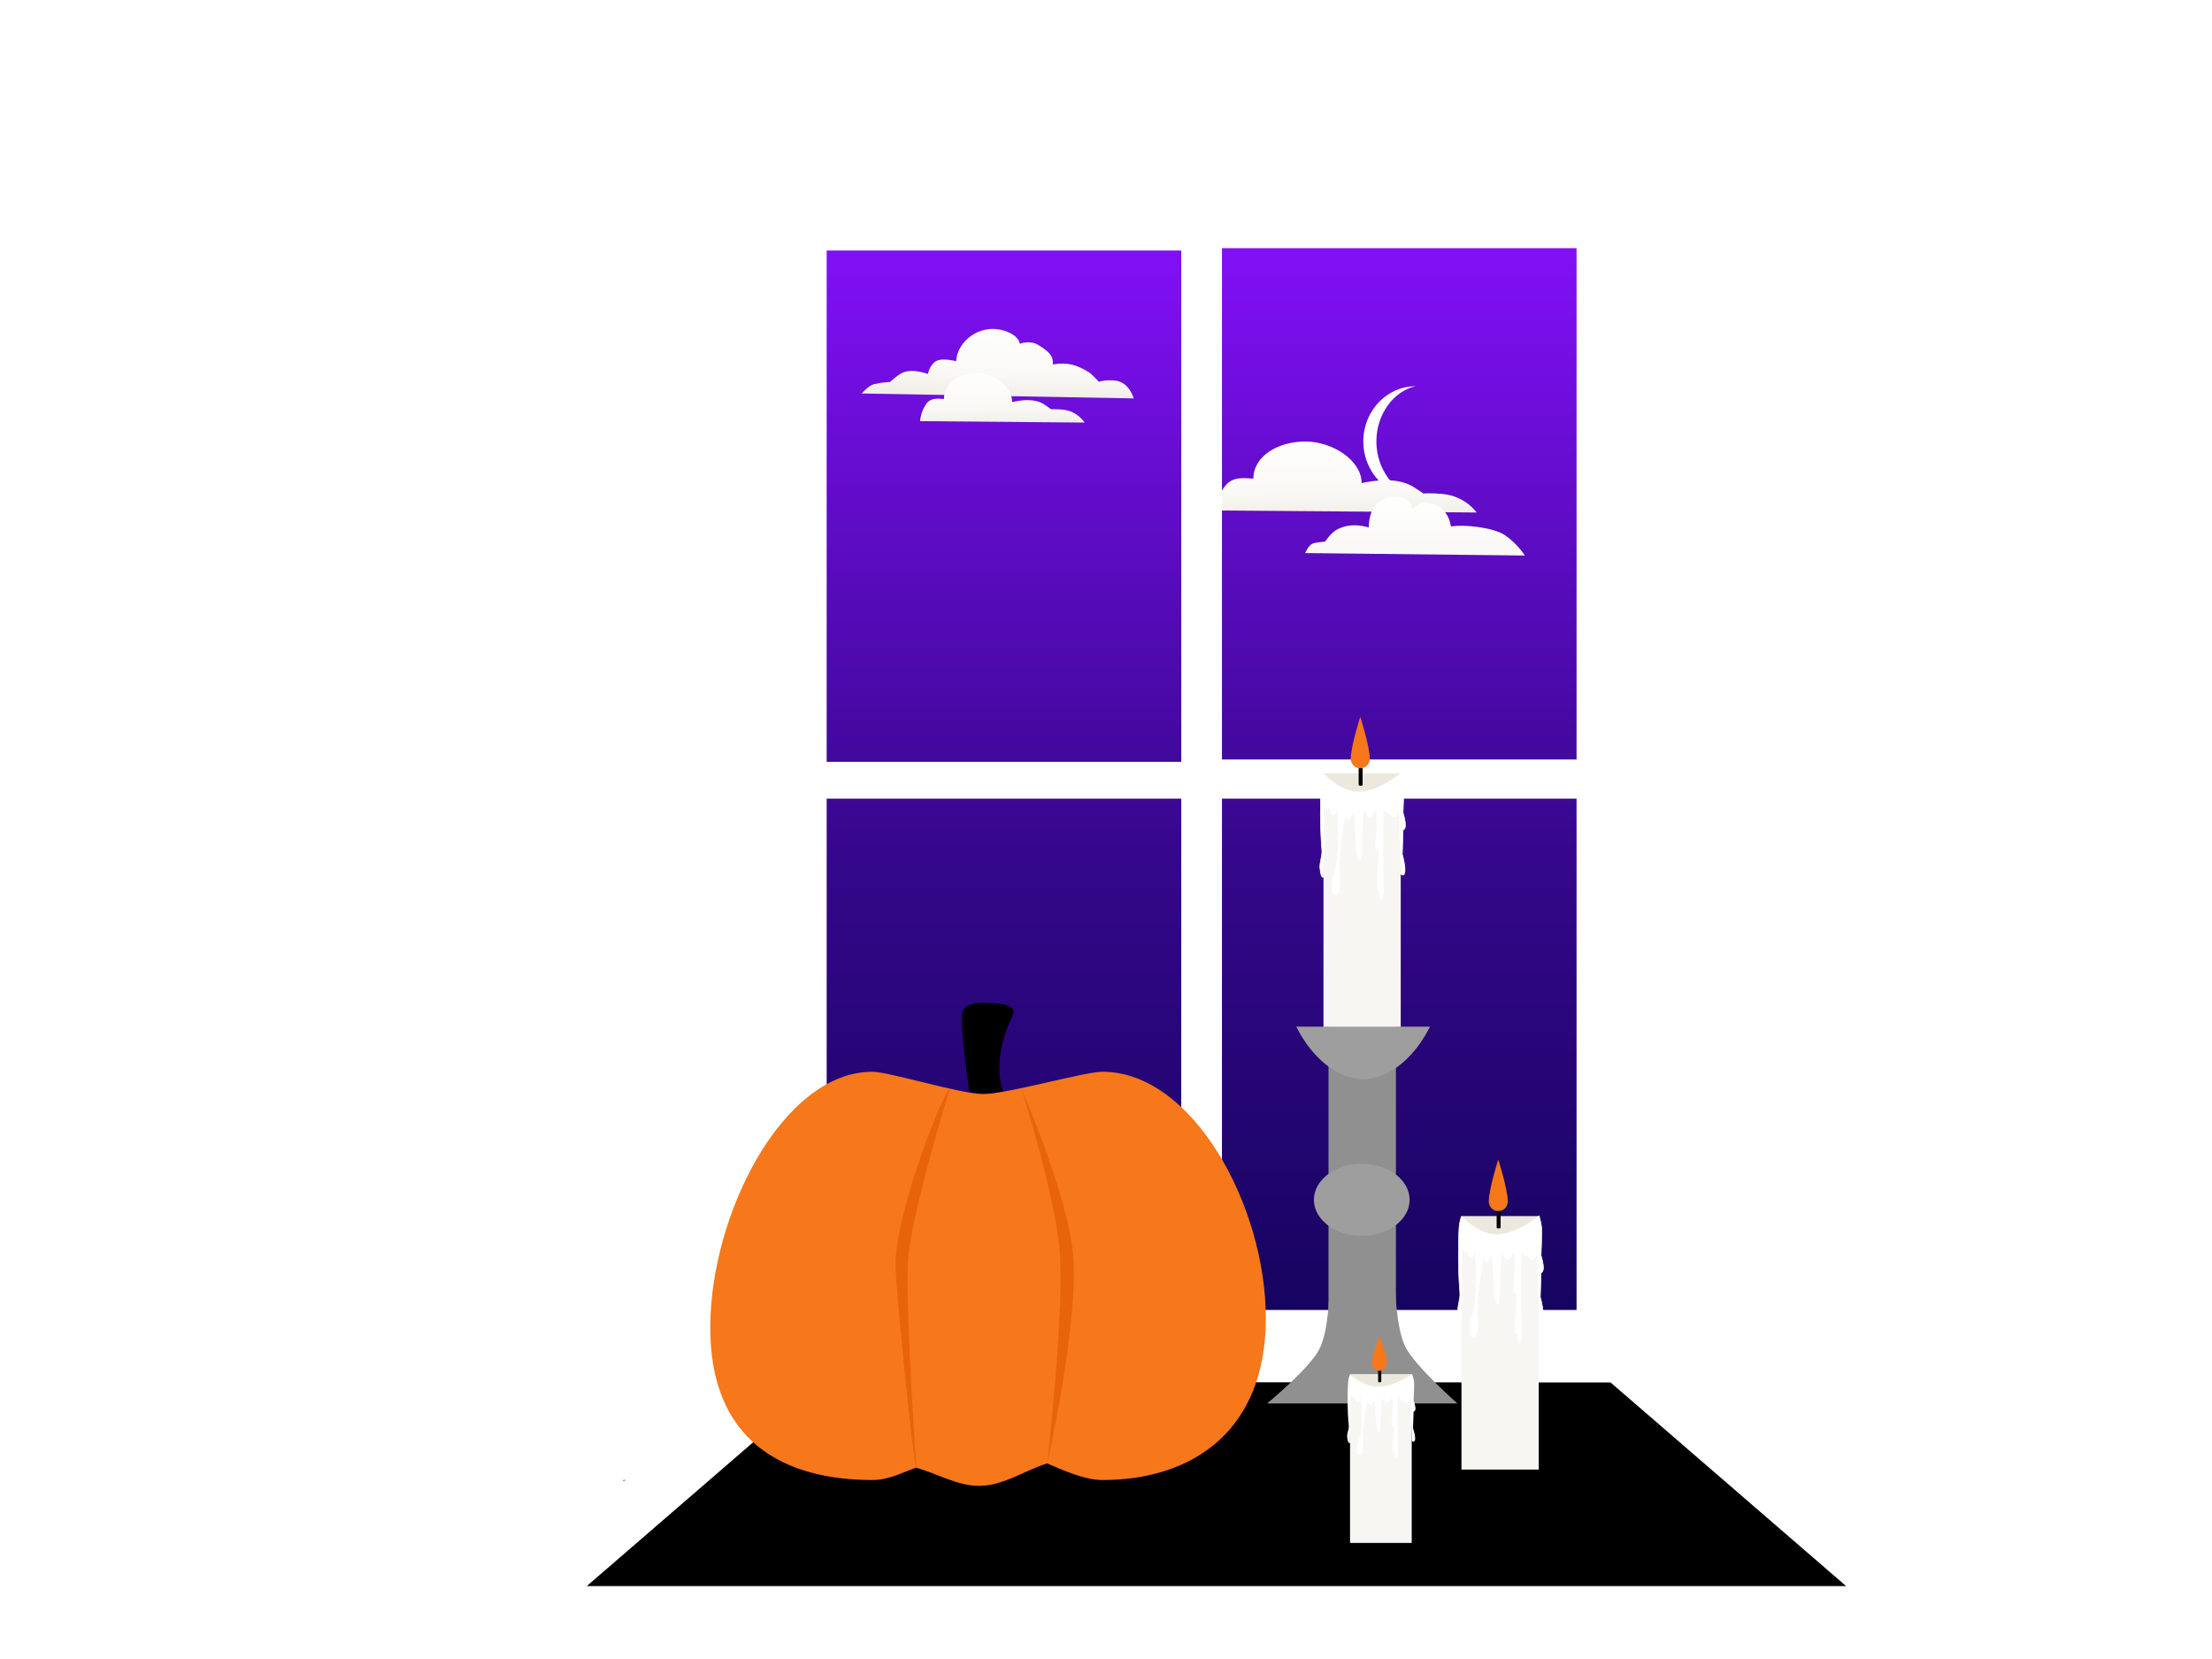 <?xml version="1.0" encoding="UTF-8" standalone="no"?>
<!DOCTYPE svg PUBLIC "-//W3C//DTD SVG 1.1//EN" "http://www.w3.org/Graphics/SVG/1.1/DTD/svg11.dtd">
<svg width="100%" height="100%" viewBox="0 0 2048 1536" version="1.1" xmlns="http://www.w3.org/2000/svg" xmlns:xlink="http://www.w3.org/1999/xlink" xml:space="preserve" xmlns:serif="http://www.serif.com/" style="fill-rule:evenodd;clip-rule:evenodd;stroke-linecap:round;stroke-linejoin:round;stroke-miterlimit:1.5;">
    <g transform="matrix(0.958,0,0,0.958,23.013,62.233)">
        <g transform="matrix(0.75,0,0,0.3,337.429,1007.12)">
            <path d="M1896.99,1536L274.18,1536L577.987,879.453L1593.18,879.453L1896.99,1536Z"/>
        </g>
        <g transform="matrix(1.299,0,0,1.05,-301.749,-100.665)">
            <rect x="815" y="255.211" width="577.83" height="1026.68" style="fill:url(#_Linear1);"/>
        </g>
        <g transform="matrix(0.301,-0,0,0.253,1002.59,240.515)">
            <path d="M1134.49,268.012C1041.85,268.012 966.639,362.491 966.639,478.864C966.639,595.236 1041.85,689.716 1134.49,689.716C1065.01,672.145 1008.6,583.714 1008.6,478.864C1008.6,374.013 1065.01,285.583 1134.49,268.012Z" style="fill:white;"/>
        </g>
        <g transform="matrix(0.53,0,1.38778e-17,2.477,643.121,-626.47)">
            <path d="M1026.76,413.433C1026.76,404.768 1070.74,398.957 1121.46,398.957C1172.18,398.957 1224.19,406.5 1224.19,415.165C1253.23,413.87 1288.77,413.111 1316.3,416.374C1322.38,417.094 1336.65,419.206 1336.65,419.206C1336.65,419.206 1351.63,419.007 1371.91,419.419C1413.68,420.269 1433.83,426.649 1433.83,426.649L957.857,425.86C957.857,425.86 958.646,420.514 976.813,415.888C990.107,412.503 1012.74,413.271 1026.76,413.433Z" style="fill:url(#_Linear2);"/>
        </g>
        <g transform="matrix(0.463,0.02,-0.092,2.184,462.758,-639.443)">
            <path d="M1026.76,413.433C1026.76,404.768 1071.95,396.452 1121.46,398.957C1156.44,400.728 1157.68,404.569 1157.68,404.569C1157.68,404.569 1178.09,402.582 1196.52,404.763C1224.43,408.064 1228.44,409.837 1228.44,413.061C1257.48,411.766 1276.84,412.589 1304.36,415.851C1310.44,416.572 1325.66,419.822 1325.66,419.822C1325.66,419.822 1341.42,418.609 1361.69,419.047C1389.71,419.653 1399.85,426.52 1399.85,426.52L832.421,429.545C832.421,429.545 847.17,425.793 857.161,425.208C877.19,424.035 890.393,423.956 890.393,423.956C890.393,423.956 905.198,420.803 915.22,419.664C936.124,417.288 968.971,419.664 968.971,419.664C968.971,419.664 971.764,415.327 985.754,413.704C998.758,412.194 1022.87,413.388 1026.76,413.433Z" style="fill:url(#_Linear3);"/>
        </g>
        <g transform="matrix(0.334,0,8.73601e-18,1.723,545.301,-391.698)">
            <path d="M1026.76,413.433C1026.76,404.768 1070.74,398.957 1121.46,398.957C1172.18,398.957 1224.19,406.5 1224.19,415.165C1253.23,413.87 1288.77,413.111 1316.3,416.374C1322.38,417.094 1336.65,419.206 1336.65,419.206C1336.65,419.206 1351.63,419.007 1371.91,419.419C1413.68,420.269 1433.83,426.649 1433.83,426.649L957.857,425.86C957.857,425.86 958.646,420.514 976.813,415.888C990.107,412.503 1012.74,413.271 1026.76,413.433Z" style="fill:url(#_Linear4);"/>
        </g>
        <g transform="matrix(0.447,0,0,1.844,841.129,-319.157)">
            <path d="M1024,414.257C1024,405.591 1040.55,397.298 1089.74,398.298C1117.99,398.872 1117.61,404.715 1117.61,404.715C1117.61,404.715 1131.3,401.015 1148.34,401.275C1177.93,401.726 1197.25,406.759 1201.55,413.787C1228.98,412.583 1293.29,414.232 1318.25,418.334C1345.39,422.796 1361.52,429.01 1361.52,429.01L886.2,427.717C886.2,427.717 893.412,423.972 900.603,422.975C907.516,422.017 929.349,421.736 929.349,421.736C929.349,421.736 943.129,416.696 957.223,415.111C983.739,412.129 1005.74,413.148 1024,414.257Z" style="fill:url(#_Linear5);"/>
        </g>
        <g transform="matrix(1.079,0,0,1.015,-79.882,-19.753)">
            <path d="M1518.21,127.155L737.087,126.28L732.11,1271.03L1514.19,1271.68L1518.21,127.155ZM1109.81,715.901L792.206,715.901L792.206,1202.75L1109.81,1202.75L1109.81,715.901ZM1463.88,715.901L1146.27,715.901L1146.27,1202.75L1463.88,1202.75L1463.88,715.901ZM1109.81,193.968L792.206,193.968L792.206,680.815L1109.81,680.815L1109.81,193.968ZM1463.88,191.748L1146.27,191.748L1146.27,678.594L1463.88,678.594L1463.88,191.748Z" style="fill:white;"/>
        </g>
        <g transform="matrix(1.08,0,0,1.08,-36.452,-164.422)">
            <g transform="matrix(0.965,0,0,0.907,396.701,397.435)">
                <path d="M512.154,742.77C534.931,742.77 606.363,720.75 623.185,720.75C706.751,720.75 774.665,852.752 774.665,963.91C774.665,1075.07 706.751,1123.56 623.185,1123.56C606.363,1123.56 586.933,1113.95 571.812,1107.2C551.337,1113.95 531.331,1129.34 508.553,1129.34C488.605,1129.34 468.474,1116.6 450.222,1111.37C436.743,1116.6 424.678,1123.56 409.946,1123.56C326.379,1123.56 259.454,1084.39 259.454,973.229C259.454,862.072 326.379,720.75 409.946,720.75C424.678,720.75 492.205,742.77 512.154,742.77Z" style="fill:rgb(247,119,27);"/>
            </g>
            <g transform="matrix(-0.806,-0.022,0.016,-0.609,1027.91,1496.03)">
                <path d="M198.328,693.645C198.328,693.645 187.968,691.178 178.087,692.203C167.394,693.312 161.002,696.467 161.002,696.467C161.002,696.467 176.851,737.152 152.83,807.309C145.958,827.38 179.234,824.959 179.234,824.959C179.234,824.959 209.008,828.658 209.008,806.619C209.008,766.91 198.328,693.645 198.328,693.645Z"/>
            </g>
        </g>
        <g transform="matrix(1.397,0,0,1.938,-1108.25,-936.823)">
            <g transform="matrix(0.856,0,0,0.268,247.266,813.244)">
                <path d="M1795.7,1255.68L1641.82,1255.68C1641.82,1255.68 1675.47,1191.96 1683.89,1155.46C1692.31,1118.97 1692.31,1036.7 1692.31,1036.7L1745.21,1036.7C1745.21,1036.7 1746.15,1116.72 1753.63,1150.46C1761.77,1187.18 1795.7,1255.68 1795.7,1255.68Z" style="fill:rgb(144,144,144);"/>
            </g>
            <g transform="matrix(0.464,0,0,0.554,920.66,536.506)">
                <rect x="1669.22" y="768" width="100.526" height="268.704" style="fill:rgb(144,144,144);"/>
            </g>
            <g transform="matrix(0.772,0,0,0.687,389.035,318.318)">
                <ellipse cx="1721.69" cy="1062.43" rx="42.876" ry="26.168" style="fill:rgb(158,158,158);"/>
            </g>
            <g transform="matrix(6.59195e-17,-1,0.796,5.89806e-17,1025.84,2696.03)">
                <path d="M1734.18,812.879C1719.74,825.423 1708.01,847.139 1708.01,870.982C1708.01,894.824 1719.74,916.541 1734.18,929.084L1734.18,812.879Z" style="fill:rgb(158,158,158);"/>
            </g>
        </g>
        <g transform="matrix(0.834,0,0,1,178.376,-56.357)">
            <g transform="matrix(0.808,0,0,0.798,1005.55,158.233)">
                <rect x="353.255" y="729.363" width="110.79" height="305.144" style="fill:rgb(247,246,242);"/>
            </g>
            <g transform="matrix(1.128,0,0,2.889,-176.194,-1418.88)">
                <path d="M1301.07,746.849C1301.07,751.686 1318.84,755.608 1340.76,755.608C1362.67,755.608 1380.44,751.686 1380.44,746.849L1340.76,746.849L1301.07,746.849Z" style="fill:rgb(236,232,222);"/>
            </g>
            <g transform="matrix(0.808,0,0,1.395,990.537,-290.579)">
                <path d="M371.837,738.182C371.837,738.182 394.434,750.985 422.807,750.985C451.181,750.985 483.274,737.911 483.274,737.911C483.274,737.911 486.522,743.292 486.803,746.129C487.254,750.693 485.984,765.295 485.984,765.295C485.984,765.295 489.937,771.174 489.295,774.457C488.876,776.596 485.953,777.041 485.953,777.041L484.912,794.11C484.912,794.11 492.506,806.748 486.44,808.107C484.398,808.564 482.627,807.194 482.627,807.194L482.627,800.929L480.234,760.114C480.234,760.114 478.346,767.307 474.901,767.872C468.842,768.866 469.018,765.284 466.299,765.294C461.61,765.311 457.594,762.501 457.594,762.501L457.046,799.888C457.046,799.888 457.473,806.897 457.907,813.573C458.269,819.142 457.801,825.473 455.488,825.229C451.23,824.78 453.144,818.188 450.523,818.817C446.377,819.812 450.828,800.669 450.828,800.669L450.743,789.953C450.743,789.953 448.249,793.174 446.662,790.02C446.086,788.876 448.466,776.268 448.466,776.268C448.466,776.268 448.321,763.081 447.626,762.15C447.626,762.15 440.287,768.149 436.792,767.87C434.366,767.676 432.44,764.378 430.566,763.841C426.143,762.574 428.824,795.955 424.455,797.875C416.564,801.345 418.406,765.385 414.992,765.08C412.652,764.871 410.741,769.621 409.036,769.73C405.543,769.952 403.372,765.847 403.372,765.847C403.372,765.847 393.428,792.055 394.703,804.715C395.469,812.323 396.289,822.887 388.582,821.982C381.382,821.136 383.381,813.222 388.673,804.905C395.752,793.781 392.705,768.101 391.48,761.403C391.037,758.977 389.687,766.88 385.697,766.367C379.9,765.621 382.823,761.747 379.784,762.172C371.212,763.372 372.949,755.149 372.844,758.679C372.554,768.429 371.837,809.458 371.837,809.458C371.837,809.458 368.208,811.594 366.698,803.244C366.11,799.987 370.184,794.825 369.571,791.408C366.995,777.054 366.84,757.153 368.364,746.195C369.058,741.208 371.837,738.182 371.837,738.182Z" style="fill:white;stroke:rgb(254,254,253);stroke-width:0.91px;"/>
            </g>
            <path d="M1336.31,728.146C1336.31,727.62 1335.8,727.192 1335.17,727.192L1332.88,727.192C1332.25,727.192 1331.74,727.62 1331.74,728.146L1331.74,749.717C1331.74,750.243 1332.25,750.67 1332.88,750.67L1335.17,750.67C1335.8,750.67 1336.31,750.243 1336.31,749.717L1336.31,728.146Z"/>
            <g transform="matrix(1.366,0,0,1.093,-488.821,-60.885)">
                <g style="filter:url(#_Effect6);">
                    <path d="M1334.15,681.733C1334.15,681.733 1326.09,707.671 1326.09,718.788C1326.09,723.427 1329.7,727.192 1334.15,727.192C1338.6,727.192 1342.21,723.427 1342.21,718.788C1342.21,707.671 1334.15,681.733 1334.15,681.733Z" style="fill:rgb(247,119,27);"/>
                </g>
            </g>
        </g>
        <g transform="matrix(0.834,0,0,1,311.749,371.531)">
            <g transform="matrix(0.808,0,0,0.798,1005.55,158.233)">
                <rect x="353.255" y="729.363" width="110.79" height="305.144" style="fill:rgb(247,246,242);"/>
            </g>
            <g transform="matrix(1.128,0,0,2.889,-176.194,-1418.88)">
                <path d="M1301.07,746.849C1301.07,751.686 1318.84,755.608 1340.76,755.608C1362.67,755.608 1380.44,751.686 1380.44,746.849L1340.76,746.849L1301.07,746.849Z" style="fill:rgb(236,232,222);"/>
            </g>
            <g transform="matrix(0.808,0,0,1.395,990.537,-290.579)">
                <path d="M371.837,738.182C371.837,738.182 394.434,750.985 422.807,750.985C451.181,750.985 483.274,737.911 483.274,737.911C483.274,737.911 486.522,743.292 486.803,746.129C487.254,750.693 485.984,765.295 485.984,765.295C485.984,765.295 489.937,771.174 489.295,774.457C488.876,776.596 485.953,777.041 485.953,777.041L484.912,794.11C484.912,794.11 492.506,806.748 486.44,808.107C484.398,808.564 482.627,807.194 482.627,807.194L482.627,800.929L480.234,760.114C480.234,760.114 478.346,767.307 474.901,767.872C468.842,768.866 469.018,765.284 466.299,765.294C461.61,765.311 457.594,762.501 457.594,762.501L457.046,799.888C457.046,799.888 457.473,806.897 457.907,813.573C458.269,819.142 457.801,825.473 455.488,825.229C451.23,824.78 453.144,818.188 450.523,818.817C446.377,819.812 450.828,800.669 450.828,800.669L450.743,789.953C450.743,789.953 448.249,793.174 446.662,790.02C446.086,788.876 448.466,776.268 448.466,776.268C448.466,776.268 448.321,763.081 447.626,762.15C447.626,762.15 440.287,768.149 436.792,767.87C434.366,767.676 432.44,764.378 430.566,763.841C426.143,762.574 428.824,795.955 424.455,797.875C416.564,801.345 418.406,765.385 414.992,765.08C412.652,764.871 410.741,769.621 409.036,769.73C405.543,769.952 403.372,765.847 403.372,765.847C403.372,765.847 393.428,792.055 394.703,804.715C395.469,812.323 396.289,822.887 388.582,821.982C381.382,821.136 383.381,813.222 388.673,804.905C395.752,793.781 392.705,768.101 391.48,761.403C391.037,758.977 389.687,766.88 385.697,766.367C379.9,765.621 382.823,761.747 379.784,762.172C371.212,763.372 372.949,755.149 372.844,758.679C372.554,768.429 371.837,809.458 371.837,809.458C371.837,809.458 368.208,811.594 366.698,803.244C366.11,799.987 370.184,794.825 369.571,791.408C366.995,777.054 366.84,757.153 368.364,746.195C369.058,741.208 371.837,738.182 371.837,738.182Z" style="fill:white;stroke:rgb(254,254,253);stroke-width:0.91px;"/>
            </g>
            <path d="M1336.31,728.146C1336.31,727.62 1335.8,727.192 1335.17,727.192L1332.88,727.192C1332.25,727.192 1331.74,727.62 1331.74,728.146L1331.74,749.717C1331.74,750.243 1332.25,750.67 1332.88,750.67L1335.17,750.67C1335.8,750.67 1336.31,750.243 1336.31,749.717L1336.31,728.146Z"/>
            <g transform="matrix(1.366,0,0,1.093,-488.821,-60.885)">
                <g style="filter:url(#_Effect7);">
                    <path d="M1334.15,681.733C1334.15,681.733 1326.09,707.671 1326.09,718.788C1326.09,723.427 1329.7,727.192 1334.15,727.192C1338.6,727.192 1342.21,723.427 1342.21,718.788C1342.21,707.671 1334.15,681.733 1334.15,681.733Z" style="fill:rgb(247,119,27);"/>
                </g>
            </g>
        </g>
        <g transform="matrix(0.666,0,0,0.666,420.933,771.016)">
            <g transform="matrix(0.808,0,0,0.798,1005.55,158.233)">
                <rect x="353.255" y="729.363" width="110.79" height="305.144" style="fill:rgb(247,246,242);"/>
            </g>
            <g transform="matrix(1.128,0,0,2.889,-176.194,-1418.88)">
                <path d="M1301.07,746.849C1301.07,751.686 1318.84,755.608 1340.76,755.608C1362.67,755.608 1380.44,751.686 1380.44,746.849L1340.76,746.849L1301.07,746.849Z" style="fill:rgb(236,232,222);"/>
            </g>
            <g transform="matrix(0.808,0,0,1.395,990.537,-290.579)">
                <path d="M371.837,738.182C371.837,738.182 394.434,750.985 422.807,750.985C451.181,750.985 483.274,737.911 483.274,737.911C483.274,737.911 486.522,743.292 486.803,746.129C487.254,750.693 485.984,765.295 485.984,765.295C485.984,765.295 489.937,771.174 489.295,774.457C488.876,776.596 485.953,777.041 485.953,777.041L484.912,794.11C484.912,794.11 492.506,806.748 486.44,808.107C484.398,808.564 482.627,807.194 482.627,807.194L482.627,800.929L480.234,760.114C480.234,760.114 478.346,767.307 474.901,767.872C468.842,768.866 469.018,765.284 466.299,765.294C461.61,765.311 457.594,762.501 457.594,762.501L457.046,799.888C457.046,799.888 457.473,806.897 457.907,813.573C458.269,819.142 457.801,825.473 455.488,825.229C451.23,824.78 453.144,818.188 450.523,818.817C446.377,819.812 450.828,800.669 450.828,800.669L450.743,789.953C450.743,789.953 448.249,793.174 446.662,790.02C446.086,788.876 448.466,776.268 448.466,776.268C448.466,776.268 448.321,763.081 447.626,762.15C447.626,762.15 440.287,768.149 436.792,767.87C434.366,767.676 432.44,764.378 430.566,763.841C426.143,762.574 428.824,795.955 424.455,797.875C416.564,801.345 418.406,765.385 414.992,765.08C412.652,764.871 410.741,769.621 409.036,769.73C405.543,769.952 403.372,765.847 403.372,765.847C403.372,765.847 393.428,792.055 394.703,804.715C395.469,812.323 396.289,822.887 388.582,821.982C381.382,821.136 383.381,813.222 388.673,804.905C395.752,793.781 392.705,768.101 391.48,761.403C391.037,758.977 389.687,766.88 385.697,766.367C379.9,765.621 382.823,761.747 379.784,762.172C371.212,763.372 372.949,755.149 372.844,758.679C372.554,768.429 371.837,809.458 371.837,809.458C371.837,809.458 368.208,811.594 366.698,803.244C366.11,799.987 370.184,794.825 369.571,791.408C366.995,777.054 366.84,757.153 368.364,746.195C369.058,741.208 371.837,738.182 371.837,738.182Z" style="fill:white;"/>
            </g>
            <path d="M1336.31,728.336C1336.31,727.705 1335.8,727.192 1335.17,727.192L1332.88,727.192C1332.25,727.192 1331.74,727.705 1331.74,728.336L1331.74,749.527C1331.74,750.158 1332.25,750.67 1332.88,750.67L1335.17,750.67C1335.8,750.67 1336.31,750.158 1336.31,749.527L1336.31,728.336Z"/>
            <g transform="matrix(1.366,0,0,1.093,-488.821,-60.885)">
                <g style="filter:url(#_Effect8);">
                    <path d="M1334.15,681.733C1334.15,681.733 1326.09,706.501 1326.09,717.116C1326.09,722.677 1329.7,727.192 1334.15,727.192C1338.6,727.192 1342.21,722.677 1342.21,717.116C1342.21,706.501 1334.15,681.733 1334.15,681.733Z" style="fill:rgb(247,119,27);"/>
                </g>
            </g>
        </g>
        <path d="M579.521,1365.42C579.933,1365.89 579.469,1365.66 578.563,1365.97" style="fill:none;stroke:rgb(128,128,128);stroke-width:1px;"/>
        <path d="M861.591,1352.67C859.776,1360.2 841.345,1179.73 841.45,1156.45C841.664,1108.81 884.613,996.361 894.072,986.903C894.072,986.903 855.912,1109.85 853.598,1153.98C850.948,1204.54 861.591,1352.67 861.591,1352.67Z" style="fill:rgb(231,101,8);"/>
        <path d="M962.924,986.903C962.924,986.903 1003.95,1080.01 1012.3,1140.2C1021.13,1203.83 988.185,1348.53 988.185,1348.53C988.185,1348.53 1004.41,1206.31 1000.2,1146.04C996.369,1091.17 962.924,986.903 962.924,986.903Z" style="fill:rgb(231,101,8);"/>
    </g>
    <defs>
        <linearGradient id="_Linear1" x1="0" y1="0" x2="1" y2="0" gradientUnits="userSpaceOnUse" gradientTransform="matrix(-1.5363e-13,1026.69,-955.335,-1.65104e-13,1103.91,255.211)"><stop offset="0" style="stop-color:rgb(130,16,247);stop-opacity:1"/><stop offset="0.56" style="stop-color:rgb(52,7,138);stop-opacity:1"/><stop offset="1" style="stop-color:rgb(19,3,91);stop-opacity:1"/></linearGradient>
        <linearGradient id="_Linear2" x1="0" y1="0" x2="1" y2="0" gradientUnits="userSpaceOnUse" gradientTransform="matrix(0.822,34.676,-161.928,0.176,1137.97,398.957)"><stop offset="0" style="stop-color:rgb(254,254,253);stop-opacity:1"/><stop offset="0.55" style="stop-color:rgb(250,249,246);stop-opacity:1"/><stop offset="1" style="stop-color:rgb(236,232,222);stop-opacity:1"/></linearGradient>
        <linearGradient id="_Linear3" x1="0" y1="0" x2="1" y2="-0" gradientUnits="userSpaceOnUse" gradientTransform="matrix(0.822,34.676,-161.928,0.176,1137.97,398.957)"><stop offset="0" style="stop-color:rgb(254,254,253);stop-opacity:1"/><stop offset="0.55" style="stop-color:rgb(250,249,246);stop-opacity:1"/><stop offset="1" style="stop-color:rgb(236,232,222);stop-opacity:1"/></linearGradient>
        <linearGradient id="_Linear4" x1="0" y1="0" x2="1" y2="-0.001" gradientUnits="userSpaceOnUse" gradientTransform="matrix(0.822,34.676,-161.928,0.176,1137.97,398.957)"><stop offset="0" style="stop-color:rgb(254,254,253);stop-opacity:1"/><stop offset="0.55" style="stop-color:rgb(250,249,246);stop-opacity:1"/><stop offset="1" style="stop-color:rgb(236,232,222);stop-opacity:1"/></linearGradient>
        <linearGradient id="_Linear5" x1="0" y1="0" x2="1" y2="0" gradientUnits="userSpaceOnUse" gradientTransform="matrix(1.19433e-14,47.316,-195.049,2.89726e-15,1123.86,404.601)"><stop offset="0" style="stop-color:rgb(254,254,253);stop-opacity:1"/><stop offset="0.49" style="stop-color:rgb(249,248,245);stop-opacity:1"/><stop offset="1" style="stop-color:rgb(236,232,222);stop-opacity:1"/></linearGradient>
        <filter id="_Effect6" filterUnits="userSpaceOnUse" x="1320.73" y="676.145" width="26.847" height="56.636">
            <feGaussianBlur in="SourceGraphic" stdDeviation="0.912"/>
        </filter>
        <filter id="_Effect7" filterUnits="userSpaceOnUse" x="1320.73" y="676.145" width="26.847" height="56.636">
            <feGaussianBlur in="SourceGraphic" stdDeviation="0.912"/>
        </filter>
        <filter id="_Effect8" filterUnits="userSpaceOnUse" x="1321.13" y="675.541" width="26.034" height="57.844">
            <feGaussianBlur in="SourceGraphic" stdDeviation="0.912"/>
        </filter>
    </defs>
</svg>
